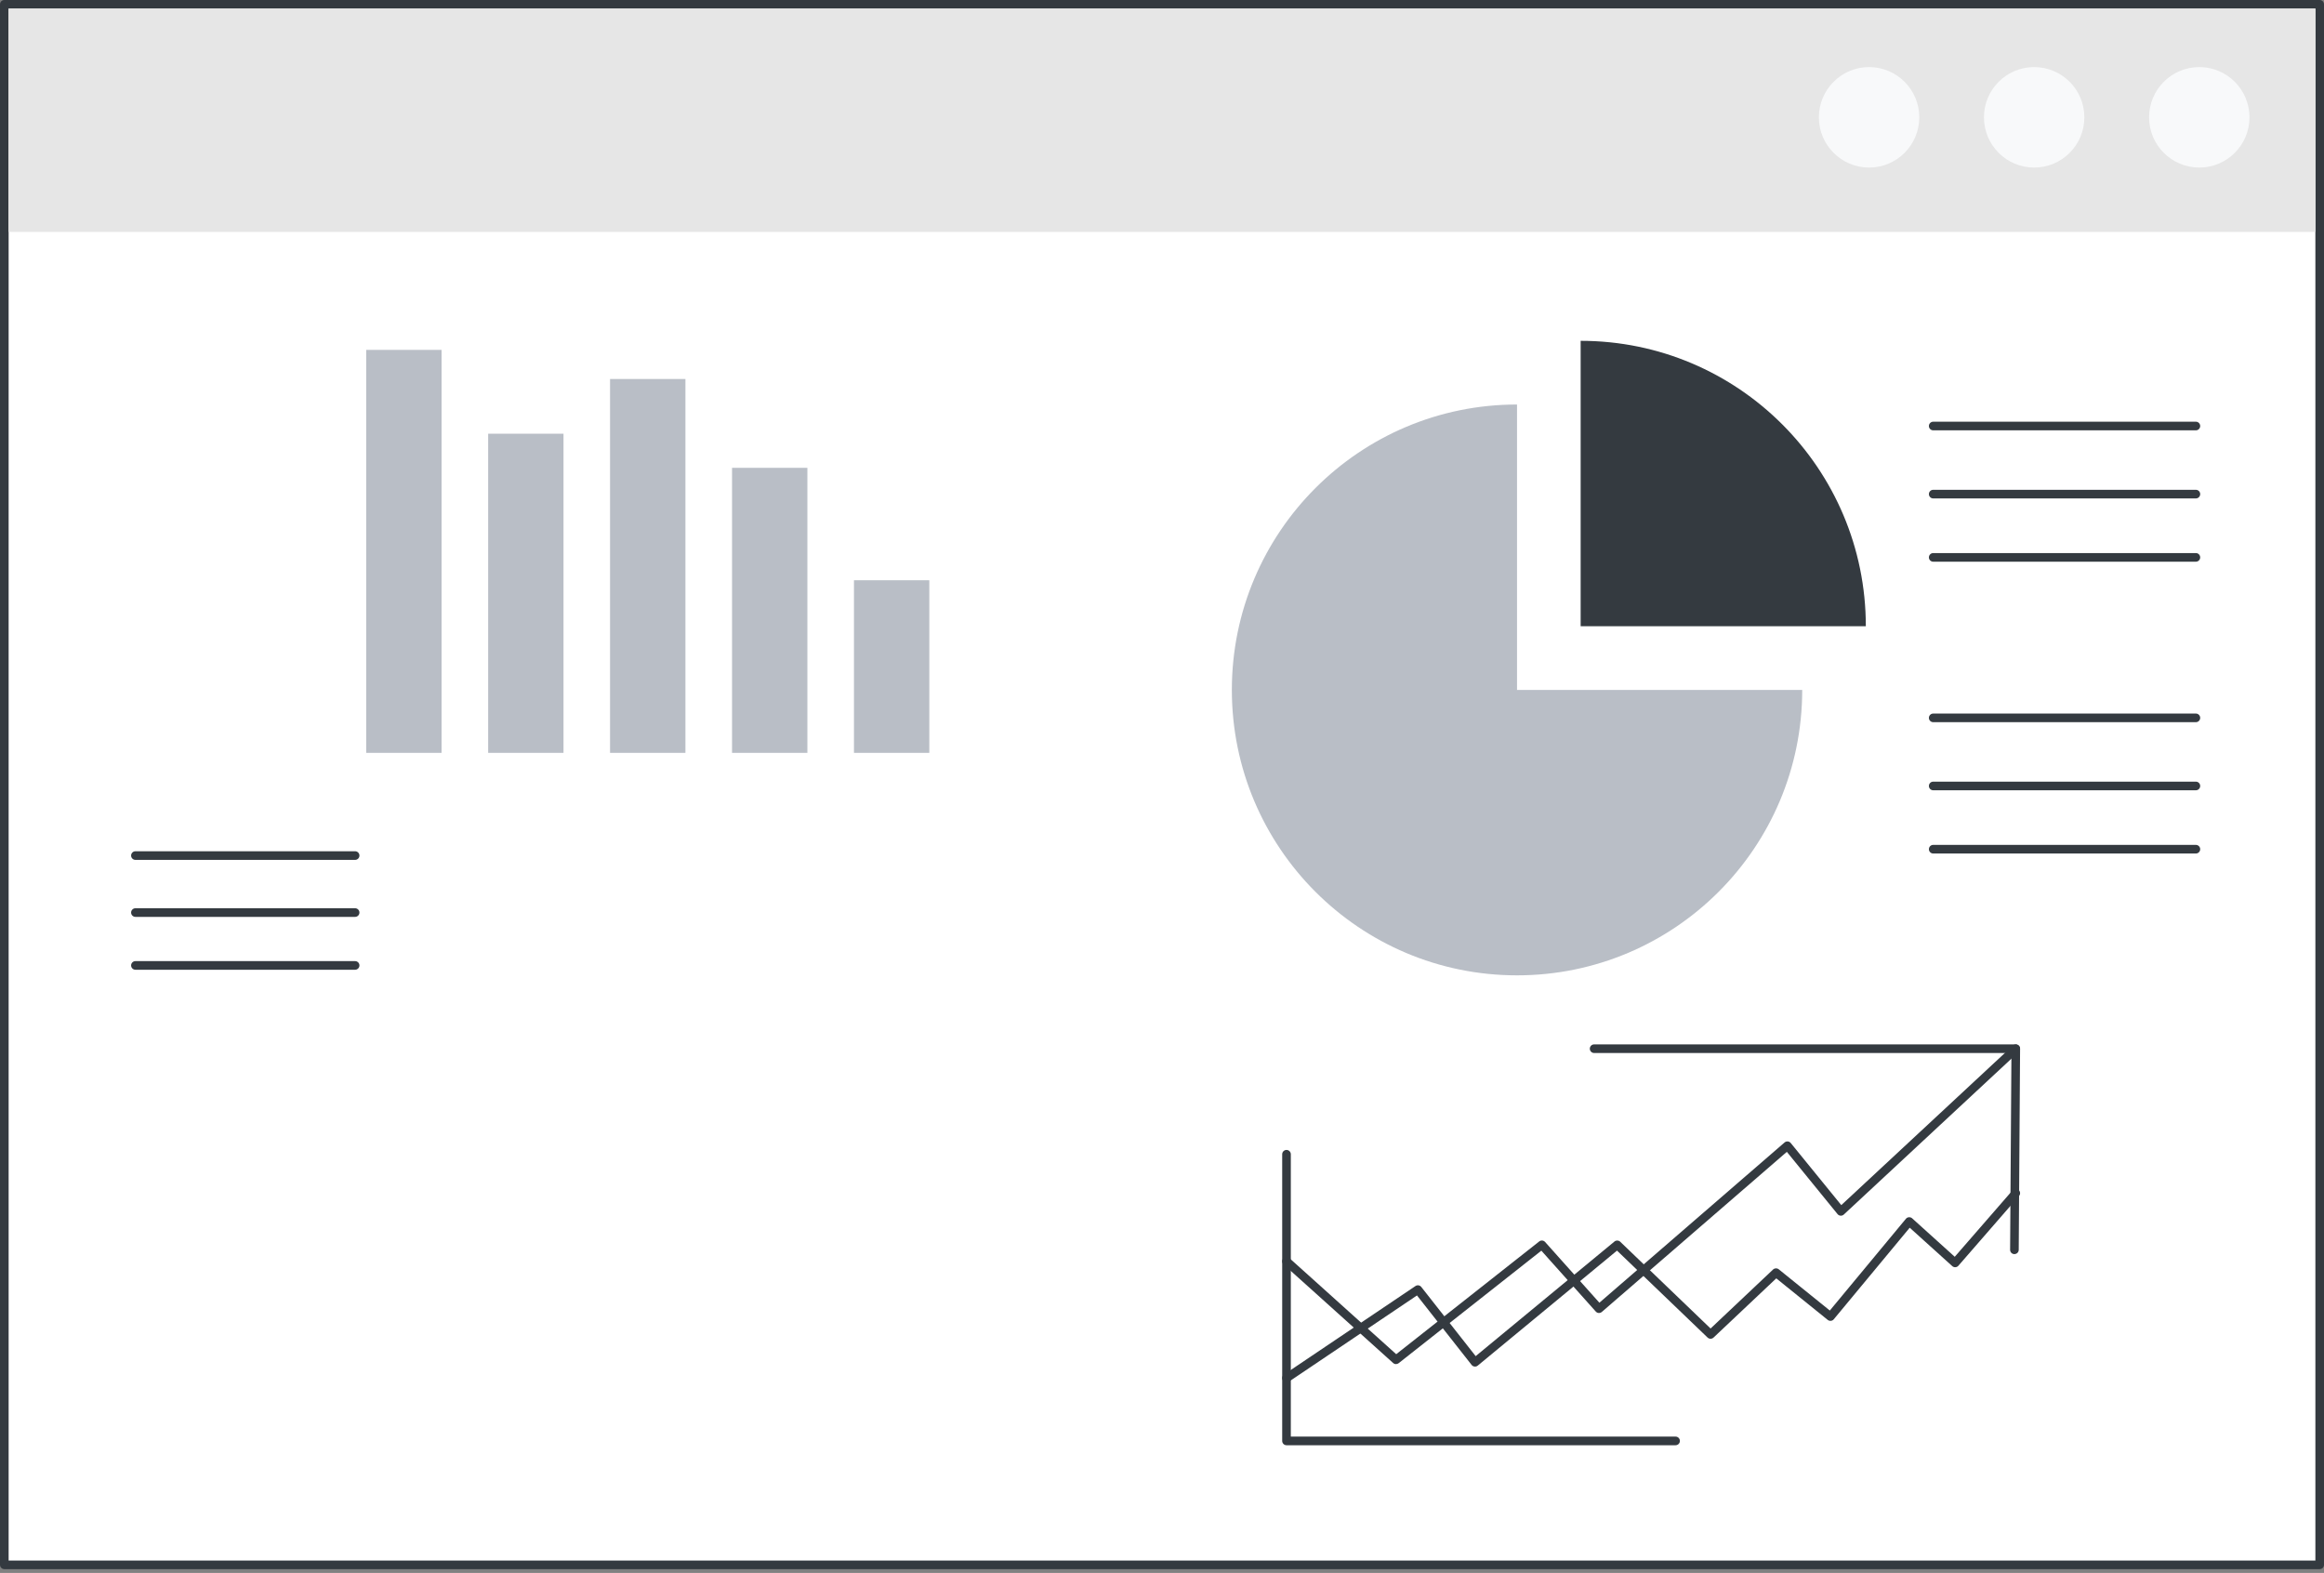 <svg width="198" height="134" viewBox="0 0 198 134" fill="none" xmlns="http://www.w3.org/2000/svg">
<rect x="0" y="0" width="198" height="134" fill="#808080" stroke="none"/>
<path d="M197.632 0.367H0.367V133.31H197.632V0.367Z" fill="white"/>
<path d="M197.632 133.677H0.368C0.165 133.677 0 133.512 0 133.309V0.368C0 0.165 0.165 0 0.368 0H197.632C197.835 0 198 0.165 198 0.368V133.311C198 133.514 197.835 133.678 197.632 133.678V133.677ZM0.735 132.943H197.266V0.734H0.735V132.943Z" fill="#343A40"/>
<path d="M197.266 0.73H0.727V19.758H197.266V0.73Z" fill="#E6E6E6"/>
<path d="M187.374 14.275C189.736 14.275 191.651 12.359 191.651 9.995C191.651 7.631 189.736 5.715 187.374 5.715C185.012 5.715 183.098 7.631 183.098 9.995C183.098 12.359 185.012 14.275 187.374 14.275Z" fill="#F8F9FA"/>
<path d="M173.306 14.275C175.668 14.275 177.583 12.359 177.583 9.995C177.583 7.631 175.668 5.715 173.306 5.715C170.944 5.715 169.029 7.631 169.029 9.995C169.029 12.359 170.944 14.275 173.306 14.275Z" fill="#F8F9FA"/>
<path d="M159.242 14.275C161.604 14.275 163.518 12.359 163.518 9.995C163.518 7.631 161.604 5.715 159.242 5.715C156.88 5.715 154.965 7.631 154.965 9.995C154.965 12.359 156.88 14.275 159.242 14.275Z" fill="#F8F9FA"/>
<path d="M109.607 117.765C109.489 117.765 109.373 117.708 109.303 117.603C109.19 117.435 109.234 117.207 109.402 117.094L120.596 109.559C120.756 109.452 120.97 109.486 121.09 109.637L125.724 115.531L137.55 105.766C137.693 105.648 137.903 105.655 138.038 105.784L145.738 113.177L151.063 108.151C151.197 108.025 151.402 108.017 151.545 108.133L155.897 111.646L162.381 103.828C162.444 103.752 162.537 103.703 162.637 103.697C162.742 103.692 162.835 103.723 162.91 103.79L166.541 107.067L171.463 101.408C171.596 101.255 171.828 101.238 171.981 101.371C172.134 101.504 172.15 101.735 172.017 101.889L166.851 107.83C166.786 107.905 166.694 107.95 166.596 107.955C166.496 107.962 166.401 107.927 166.328 107.862L162.704 104.59L156.233 112.393C156.105 112.548 155.877 112.571 155.72 112.445L151.335 108.905L145.989 113.95C145.846 114.085 145.625 114.083 145.483 113.949L137.766 106.541L125.902 116.337C125.826 116.401 125.726 116.431 125.63 116.419C125.532 116.409 125.442 116.359 125.38 116.281L120.724 110.361L109.813 117.706C109.75 117.748 109.679 117.77 109.609 117.77L109.607 117.765Z" fill="#343A40"/>
<path d="M118.939 116.211C118.85 116.211 118.762 116.18 118.692 116.116L109.362 107.722C109.211 107.588 109.199 107.355 109.335 107.205C109.47 107.055 109.703 107.042 109.853 107.179L118.954 115.366L131.137 105.761C131.288 105.641 131.508 105.66 131.638 105.805L136.264 110.98L152.042 97.329C152.117 97.264 152.216 97.233 152.313 97.241C152.411 97.249 152.502 97.297 152.566 97.374L156.874 102.666L171.489 89.075C171.637 88.937 171.869 88.945 172.008 89.093C172.146 89.241 172.138 89.474 171.99 89.612L157.089 103.469C157.014 103.539 156.916 103.572 156.814 103.565C156.713 103.559 156.62 103.511 156.555 103.431L152.236 98.128L136.472 111.766C136.32 111.898 136.092 111.883 135.958 111.733L131.32 106.546L119.165 116.13C119.098 116.183 119.018 116.208 118.937 116.208L118.939 116.211Z" fill="#343A40"/>
<path d="M142.754 123.122H109.608C109.405 123.122 109.24 122.957 109.24 122.754V98.332C109.24 98.129 109.405 97.965 109.608 97.965C109.811 97.965 109.975 98.129 109.975 98.332V122.386H142.756C142.959 122.386 143.124 122.551 143.124 122.754C143.124 122.957 142.959 123.122 142.756 123.122H142.754Z" fill="#343A40"/>
<path d="M171.623 106.84H171.621C171.419 106.84 171.256 106.674 171.257 106.471L171.37 89.708H135.817C135.614 89.708 135.449 89.543 135.449 89.34C135.449 89.137 135.614 88.973 135.817 88.973H171.74C171.838 88.973 171.931 89.011 172.001 89.081C172.069 89.151 172.107 89.244 172.107 89.342L171.991 106.474C171.991 106.675 171.826 106.838 171.623 106.838V106.84Z" fill="#343A40"/>
<path d="M129.248 34.461C115.829 34.461 104.951 45.347 104.951 58.776C104.951 72.205 115.829 83.091 129.248 83.091C142.667 83.091 153.545 72.205 153.545 58.776H129.248V34.461Z" fill="#B9BEC6"/>
<path d="M134.668 29.035V53.35H158.965C158.965 39.921 148.086 29.035 134.668 29.035Z" fill="#343A40"/>
<path d="M187.084 36.661H164.706C164.503 36.661 164.338 36.496 164.338 36.293C164.338 36.09 164.503 35.926 164.706 35.926H187.084C187.287 35.926 187.452 36.09 187.452 36.293C187.452 36.496 187.287 36.661 187.084 36.661Z" fill="#343A40"/>
<path d="M187.084 42.462H164.706C164.503 42.462 164.338 42.297 164.338 42.094C164.338 41.891 164.503 41.727 164.706 41.727H187.084C187.287 41.727 187.452 41.891 187.452 42.094C187.452 42.297 187.287 42.462 187.084 42.462Z" fill="#343A40"/>
<path d="M187.084 47.852H164.706C164.503 47.852 164.338 47.688 164.338 47.485C164.338 47.282 164.503 47.117 164.706 47.117H187.084C187.287 47.117 187.452 47.282 187.452 47.485C187.452 47.688 187.287 47.852 187.084 47.852Z" fill="#343A40"/>
<path d="M187.084 61.524H164.706C164.503 61.524 164.338 61.36 164.338 61.157C164.338 60.954 164.503 60.789 164.706 60.789H187.084C187.287 60.789 187.452 60.954 187.452 61.157C187.452 61.36 187.287 61.524 187.084 61.524Z" fill="#343A40"/>
<path d="M187.084 67.325H164.706C164.503 67.325 164.338 67.16 164.338 66.957C164.338 66.754 164.503 66.59 164.706 66.59H187.084C187.287 66.59 187.452 66.754 187.452 66.957C187.452 67.16 187.287 67.325 187.084 67.325Z" fill="#343A40"/>
<path d="M187.084 72.712H164.706C164.503 72.712 164.338 72.547 164.338 72.344C164.338 72.141 164.503 71.977 164.706 71.977H187.084C187.287 71.977 187.452 72.141 187.452 72.344C187.452 72.547 187.287 72.712 187.084 72.712Z" fill="#343A40"/>
<path d="M31.202 64.137H37.621L37.621 29.806H31.202L31.202 64.137Z" fill="#B9BEC6"/>
<path d="M41.59 64.137H48.01V36.949H41.59V64.137Z" fill="#B9BEC6"/>
<path d="M51.975 64.137H58.397L58.397 32.288H51.975V64.137Z" fill="#B9BEC6"/>
<path d="M62.368 64.137H68.787V39.855H62.368V64.137Z" fill="#B9BEC6"/>
<path d="M72.756 64.137H79.176V49.433H72.756V64.137Z" fill="#B9BEC6"/>
<path d="M30.255 73.255H11.538C11.335 73.255 11.17 73.09 11.17 72.887C11.17 72.684 11.335 72.519 11.538 72.519H30.255C30.458 72.519 30.623 72.684 30.623 72.887C30.623 73.09 30.458 73.255 30.255 73.255Z" fill="#343A40"/>
<path d="M30.255 78.11H11.538C11.335 78.11 11.17 77.946 11.17 77.743C11.17 77.54 11.335 77.375 11.538 77.375H30.255C30.458 77.375 30.623 77.54 30.623 77.743C30.623 77.946 30.458 78.11 30.255 78.11Z" fill="#343A40"/>
<path d="M30.255 82.614H11.538C11.335 82.614 11.17 82.45 11.17 82.246C11.17 82.044 11.335 81.879 11.538 81.879H30.255C30.458 81.879 30.623 82.044 30.623 82.246C30.623 82.45 30.458 82.614 30.255 82.614Z" fill="#343A40"/>
</svg>
